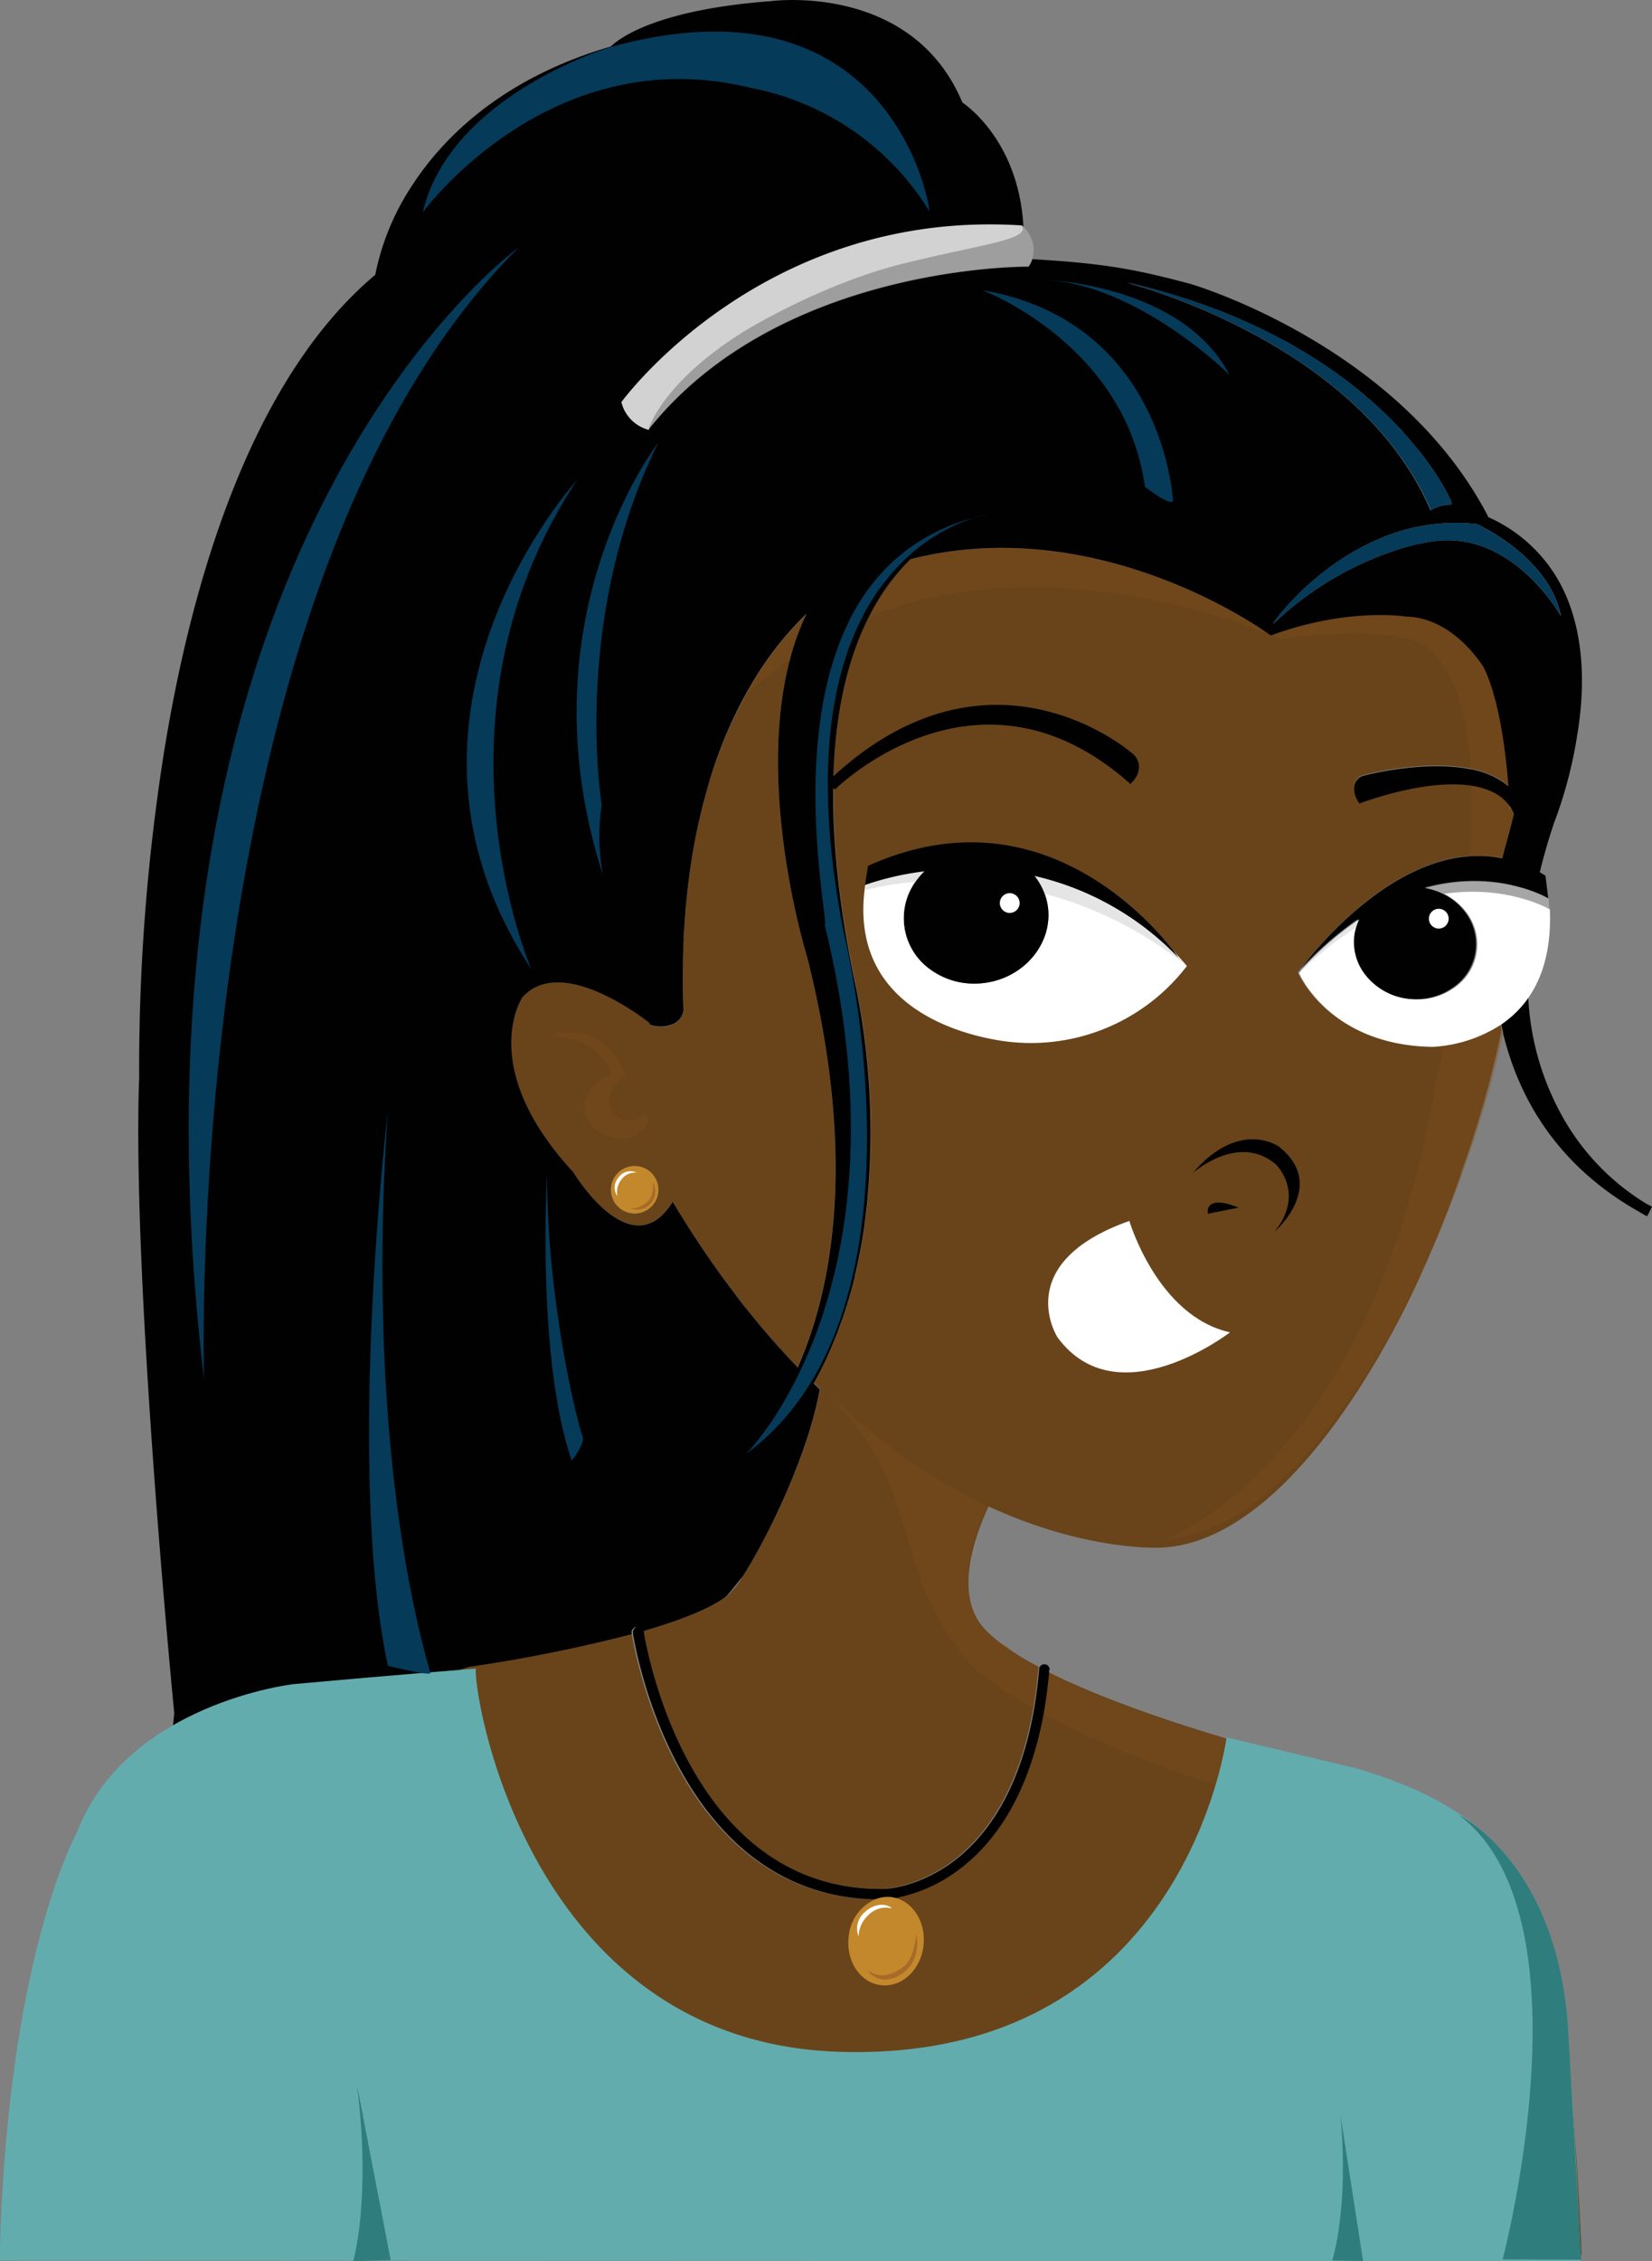<svg xmlns="http://www.w3.org/2000/svg" viewBox="0 0 308.65 422.28"><rect x="0" y="0" width="308.65" height="422.28" fill="#808080" stroke="none"/><defs><style>.cls-1{isolation:isolate;}.cls-2{fill:#69441a;}.cls-3{fill:#7f4b1e;mix-blend-mode:multiply;opacity:0.36;}.cls-4{fill:#010101;}.cls-5{fill:#d2d2d2;}.cls-6{fill:#9e9e9e;}.cls-7{fill:#fff;}.cls-8{fill:#ccc;opacity:0.5;}.cls-9{fill:#c2882b;}.cls-10{fill:#a86a28;}.cls-11{fill:#63acae;}.cls-12{fill:#307d7d;}.cls-13{fill:#053a59;}</style></defs><g class="cls-1"><g id="Layer_1" data-name="Layer 1"><g id="skin"><path class="cls-2" d="M150.76,178.61c-.45-1.49-9.52-31.63-3.13-55.57a48.08,48.08,0,0,1,3-8.26,61.85,61.85,0,0,0-10.06,12.8c-.46.76-.91,1.55-1.35,2.36A84.87,84.87,0,0,0,131.93,148c-.16.56-.31,1.12-.46,1.69s-.31,1.17-.45,1.77-.35,1.49-.52,2.25-.32,1.48-.47,2.24c-.2,1-.38,1.94-.55,2.94-.1.52-.18,1-.26,1.58-.17,1.07-.32,2.15-.47,3.26l-.21,1.67c-.07.56-.13,1.13-.19,1.7s-.12,1.16-.17,1.74-.1,1.08-.14,1.63c-.09,1.09-.16,2.21-.23,3.34,0,.56-.06,1.14-.08,1.71-.18,4-.21,8.17-.07,12.6v.11a3.87,3.87,0,0,1,0,.48,3.19,3.19,0,0,1-1.87,2.57,6.1,6.1,0,0,1-4.33.16l0-.1-.09-.33S105,177.85,97.55,186.27c0,0-8.63,12.95,9.5,32.58,0,0,10.86,18.1,18.59,5.57,0,.09.1.18.16.27.24.39.47.78.71,1.16l.56.91a4.78,4.78,0,0,0,.26.42L128.5,229q.75,1.17,1.5,2.31,1.23,1.89,2.49,3.69c.49.72,1,1.42,1.49,2.12s1,1.38,1.49,2.06,1,1.35,1.5,2q1.5,2,3,3.86c.5.62,1,1.24,1.51,1.85,2.51,3,5,5.84,7.56,8.46a.14.14,0,0,1,0-.06c.15-.32.29-.65.42-1C160,229.22,156.08,199.46,150.76,178.61Zm-32.18,48a4.43,4.43,0,1,1,4.42-4.42A4.42,4.42,0,0,1,118.58,226.61Z"/><path class="cls-2" d="M120.11,304.74l0-.13c10.4-3,14.34-5.44,15.74-6.59a3.71,3.71,0,0,0,.7-.7,16.14,16.14,0,0,0,2.26-3c4.36-6.7,12.16-22.46,14.39-34.84l.05,0s0-.05,0-.08c-.39-.37-.77-.74-1.16-1.13.19-.34.37-.68.55-1,.34-.64.68-1.29,1-1.95a1.24,1.24,0,0,0,.1-.2c.29-.59.58-1.19.85-1.79s.52-1.15.77-1.74.6-1.42.89-2.15c.22-.56.44-1.13.64-1.7s.35-.92.5-1.39c.47-1.33.91-2.69,1.31-4.07.17-.56.33-1.13.48-1.7,0-.11.06-.22.1-.33.17-.66.34-1.31.5-2a.65.65,0,0,1,0-.13c.34-1.41.65-2.84.93-4.3.08-.4.16-.8.22-1.2.11-.57.21-1.14.31-1.72.12-.75.24-1.51.35-2.28l0-.24c.11-.77.21-1.55.3-2.33s.19-1.57.26-2.36l0-.32q.12-1.2.21-2.43a135.77,135.77,0,0,0-2.32-36.38c-3.2-14.84-4.44-27.21-4.31-37.51,0-.26,0-.51,0-.76l0-1.41c.41-13.18,3.09-22.84,6.7-29.9a40.38,40.38,0,0,1,7.56-10.51c34.52-8.8,65,12.49,66.92,13.85h0l.07,0,.43.32.21-.08.3-.11c14.06-5.08,24.69-3.37,24.8-3.35l.13,0c8.66.28,14,8.94,14.34,9.46,3.17,6.38,4.28,17.61,4.61,22.12a15.52,15.52,0,0,0-7.24-3.18c-8.64-1.67-19.36,1.1-20,1.29l-.22.08a2.51,2.51,0,0,0-1.27,1.54,4,4,0,0,0,.46,2.79l.43.73.79-.3c.14,0,11.52-4.3,20-3.06a14.24,14.24,0,0,1,4,1.15,8.38,8.38,0,0,1,3.3,2.68l0,.67v.09l.26-.31a6.8,6.8,0,0,1,.53,1,.42.42,0,0,1,0,.1q-.66,2.8-1.5,5.73c0,.07-.29,1-.65,2.56h-.05a22.06,22.06,0,0,0-6.25-.38c-15.11,1.15-27.88,16.54-30.69,20.17-.14.17-.25.32-.33.43l-.13.17c-.27.31-.51.63-.76.95l0,.05a0,0,0,0,1,0,0c.47,1,6.38,13.43,24.84,13.76a19.25,19.25,0,0,0,2.13-.19,25.88,25.88,0,0,0,10.81-4l0,0c.08.37.16.74.25,1.11a.43.43,0,0,1,0,.11s0,0,0,.05a193.68,193.68,0,0,1-7.58,26.71.56.56,0,0,1,0,.12Q270,228,265.81,237.26S244.66,287.32,217.3,289c0,0-13.7,1-32.61-7.68-3.27,7.11-6.32,17.4-.36,23.28a27.61,27.61,0,0,0,3.08,2.59c.52.39,1.07.77,1.65,1.15l0,0c1.52,1,3.2,2,5,2.94a.89.89,0,0,0-.08.17,1.43,1.43,0,0,0,0,.22c-.23,2.61-.55,5.06-.94,7.35-5.63,32.47-27,33.66-27.94,33.69C127.55,353.42,120.18,305.22,120.11,304.74Z"/><path class="cls-2" d="M295.5,421.06h-.16l-14.4,0-26.45,0h-5.31l-176.35.26H66.2l-65.75.1c1.32-56.8,14.09-78.38,14.09-78.38,3.9-10.22,11.73-16.75,19.48-20.9h0a65.29,65.29,0,0,1,21-6.83c7.21-.75,13.78-1.52,19.77-2.29h0l2.8-.38,1.59-.21,1.11-.16.43-.06h.09q3.69-.52,7.06-1.05l.16,0h0a282.26,282.26,0,0,0,30-6.05c.43,2.71,8.34,48.94,45.37,49.55a6.21,6.21,0,0,1,2.94-.4,4.89,4.89,0,0,1,.78.15,28.77,28.77,0,0,0,12.08-5.51c9.33-7.12,13.63-18.57,15.55-28.92.5-2.62.83-5.17,1-7.56a1.8,1.8,0,0,0,0-.22c9.61,4.84,22.27,9.15,33.2,12.41,13.05,3.89,23.64,6.28,23.64,6.28,9.83,2.88,17.65,6.6,23.69,11.7h0c9.07,7.63,14.14,18.38,16,34.08l.09.79c.09.71.16,1.43.23,2.17.16,1.74.32,3.49.46,5.24v.1C294.83,403.12,295.5,421.06,295.5,421.06Z"/></g><g id="skin_shading"><path class="cls-3" d="M189.1,308.33a42.08,42.08,0,0,0,4.93,3.11,1.43,1.43,0,0,0,0,.22c-.23,2.61-.55,5.06-.94,7.35-6.36-3.56-11.73-7.4-14-11,0,0-5.71-7.55-7.91-15.24-5.1-17.85-6.37-21.33-17.43-33.78a106.71,106.71,0,0,0,30.78,22.31s-10.18,18.61,2.9,25.83c.24.14.48.27.73.39a9.7,9.7,0,0,0,.92.76Z"/><path class="cls-3" d="M227.29,332.73l-.25.19c-.76.55-18.27-5.45-32.17-12.91.5-2.62.83-5.17,1-7.56,6.09,3.15,16.42,7.51,33.21,12.21l.06,0S231.58,329.44,227.29,332.73Z"/><path class="cls-3" d="M150.7,114.63l-.07.15a48.08,48.08,0,0,0-3,8.26,70.82,70.82,0,0,0-8.41,6.9l-.12.11c.49-.89,1-1.74,1.47-2.56A61.69,61.69,0,0,1,150.7,114.63Z"/><path class="cls-3" d="M237.32,118.52l-.27-.11h0c-8.92-3.59-43-15.58-74.48-3.34a40.38,40.38,0,0,1,7.56-10.51l.12-.12c35.4-9,66.55,13.69,66.89,13.94Z"/><path class="cls-3" d="M282,147.16l0-.32a15.52,15.52,0,0,0-7.24-3.18c-.78-12.7-4.14-22.88-12.49-24.52-9.68-1.89-22.94.21-22.94.21s-.53-.24-1.51-.65l-.11,0,.41-.15c14.06-5.08,24.69-3.37,24.8-3.35l.13,0c8.66.28,14,8.94,14.34,9.46,3.19,6.43,4.3,17.78,4.62,22.22h0C282,147,282,147.06,282,147.16Z"/><path class="cls-3" d="M280.85,192.84a.43.43,0,0,0,0,.11,196.06,196.06,0,0,1-7.69,26.34.56.56,0,0,1,0,.12q-2.94,8-6.84,16.61s-21.34,49.81-48.71,51.45c0,0,38.53-13.5,50.64-85.28,0,0,.61-2.58,1.46-6.82a25.88,25.88,0,0,0,10.81-4l0,0c.08.37.16.74.25,1.11C280.78,192.56,280.82,192.7,280.85,192.84Z"/><path class="cls-3" d="M283,152c-.43,1.83-.91,3.7-1.46,5.61,0,.06-.32,1.06-.7,2.77a22.06,22.06,0,0,0-6.25-.38c.29-4.5.42-9,.28-13.28a14.24,14.24,0,0,1,4,1.15,8.38,8.38,0,0,1,3.3,2.68,0,0,0,0,1,0,0l0,.43.15-.17a.42.42,0,0,1,.08.12.13.13,0,0,1,0,0A6.8,6.8,0,0,1,283,152Z"/><path class="cls-3" d="M121.34,208.82a5.61,5.61,0,0,1-2.9,3.32,0,0,0,0,1,0,0c-2.67,1.19-5.8-.28-6-.41-4.68-2.63-2.93-6.93-2.93-6.93a6.73,6.73,0,0,1,2.91-3.33,4.34,4.34,0,0,1,1.88-.57,9.62,9.62,0,0,0-6.35-6.52,14.39,14.39,0,0,0-5.17-.8,10.2,10.2,0,0,1,4.19-.75c3.15.05,7.36,1.55,10,8.12a8.07,8.07,0,0,0-2.88,3.16,3.71,3.71,0,0,0,.8,4.11,4.92,4.92,0,0,0,2,.91h0a4.25,4.25,0,0,0,3.64-1.14Z"/></g><g id="nose"><path id="nostril" class="cls-4" d="M225.68,226.66s-.86-3.81,5.73-1.14Z"/><path id="nose-2" data-name="nose" class="cls-4" d="M222.82,219.08s8.55-7.64,15.56-1.63c0,0,5.58,5.34-.23,12.54,0,0,10-8.6.78-15.87C238.93,214.12,231.59,208.84,222.82,219.08Z"/></g><g id="hair"><path class="cls-4" d="M290.32,107A28.37,28.37,0,0,0,278.1,96.59c-16.51-32-55.18-43.43-55.66-43.56-11.11-3-17.08-3.88-29.57-4.63a5.78,5.78,0,0,1-.69,1.42s-46.38-.54-71,30.41a1.27,1.27,0,0,1,.05-.16,11.27,11.27,0,0,1,.64-1.48c.08-.17.18-.36.29-.56,1.33-2.46,4.31-6.77,10.59-11.68.36-.29.73-.57,1.12-.86s.55-.41.83-.6q1.4-1,3-2l1.41-.9s14.27-8.83,29.79-12.65c14.06-3.47,22.4-4.3,22.25-6.59v0h0a1.33,1.33,0,0,0-.23-.6l.12.12c.05,0,.1.11.17.18a.41.41,0,0,0,0-.11c-.83-15.12-9.67-22-11.41-23.21C170.41-3.26,144.31.18,144.11.21c-21.93,1.62-28.69,7.2-30,8.48-20.6,6-31.46,17.32-37,25.77a46.72,46.72,0,0,0-7,16.86c-24.06,20.2-34.77,59.78-39.52,89.49A377.82,377.82,0,0,0,26,201.14c-1.4,37.73,6.48,118,6.56,118.79l-.23,2.28H34c11.23-4,34.78-8.44,39.21-8.85l1.58-.27h0l1.86-.32.94-.06c1.3-.06,3.16-.09,3.9-.16a27.72,27.72,0,0,0,4.2-.67h0c1.13-.29,1.76-.56,2.16-.65l.16,0h0a282.26,282.26,0,0,0,30-6.05l0-.12a1,1,0,0,1,2-.41c10.4-3,14.34-5.44,15.74-6.59,1.05-1.2,2-2.43,3-3.66,4.36-6.7,12.16-22.46,14.39-34.84l.05,0s0-.05,0-.08c-.39-.37-.77-.74-1.16-1.13.19-.34.37-.68.55-1,.34-.64.68-1.29,1-1.95a1.24,1.24,0,0,0,.1-.2c.29-.59.58-1.19.85-1.79s.52-1.15.77-1.74.6-1.42.89-2.15c.22-.56.44-1.13.64-1.7s.35-.92.5-1.39c.47-1.33.91-2.69,1.31-4.07.17-.56.33-1.13.48-1.7,0-.11.06-.22.1-.33.17-.66.34-1.31.5-2a.65.65,0,0,1,0-.13c.33-1.41.65-2.84.93-4.3.08-.4.16-.8.22-1.2.11-.57.21-1.14.31-1.72.12-.75.24-1.51.35-2.28l0-.24c.11-.77.21-1.55.3-2.33s.19-1.57.26-2.36l0-.32q.12-1.2.21-2.43a135.77,135.77,0,0,0-2.32-36.38c-3.2-14.84-4.44-27.21-4.31-37.51l.31.32.34-.32c3.26-3,27.75-24.14,54.14-1.37l.75.65.66-.75a3.92,3.92,0,0,0,.93-2.72,3.3,3.3,0,0,0-1.29-2.28c-.27-.23-26.25-22.8-55.8,4.3.41-13.18,3.09-22.84,6.7-29.9a40.38,40.38,0,0,1,7.56-10.51l.12-.12c35.4-9,66.55,13.69,66.89,13.94l.2.15.33.13.41-.15c14.06-5.08,24.69-3.37,24.8-3.35l.13,0c8.66.28,14,8.94,14.34,9.46,3.19,6.43,4.3,17.78,4.62,22.22h0c0,.1,0,.2,0,.3l0-.32a15.52,15.52,0,0,0-7.24-3.18c-8.64-1.67-19.36,1.1-20,1.29l-.22.08a2.51,2.51,0,0,0-1.27,1.54,4,4,0,0,0,.46,2.79l.43.73.79-.3c.14,0,11.52-4.3,20-3.06a14.24,14.24,0,0,1,4,1.15,8.38,8.38,0,0,1,3.3,2.68,0,0,0,0,1,0,0,2.33,2.33,0,0,1,.17.26.42.42,0,0,1,.08.12.13.13,0,0,1,0,0,6.8,6.8,0,0,1,.53,1,.42.42,0,0,1,0,.1q-.66,2.8-1.5,5.73c0,.07-.29,1-.65,2.56h-.05a22.06,22.06,0,0,0-6.25-.38c-15.11,1.15-27.88,16.54-30.69,20.17-.14.17-.25.32-.33.43l-.13.17-.08.11c.23-.24.45-.48.68-.71a61.84,61.84,0,0,1,9.86-8.44,10.52,10.52,0,0,0-.89,2.91,9.91,9.91,0,0,0,2,7.39,12.06,12.06,0,0,0,8,4.54,14,14,0,0,0,1.7.11,12,12,0,0,0,7-2.22,9.8,9.8,0,0,0,2.16-14.13l-.15-.19a11.62,11.62,0,0,0-4-3.19,12.16,12.16,0,0,0-3.38-1.09,34,34,0,0,1,8-1.25,32.66,32.66,0,0,1,5.75.28h0a31.36,31.36,0,0,1,3.93.82,25.57,25.57,0,0,1,3.05,1,20,20,0,0,1,2.32,1.09l.07,0-.51-4.19c-.36-.23-.71-.44-1.07-.64.73-3,1.62-6.09,2.67-9.22a81.13,81.13,0,0,0,4.35-16.54C296.72,124.92,295.16,114.44,290.32,107ZM137,241.23q-.75-1-1.5-2c-.5-.68-1-1.36-1.49-2.06s-1-1.4-1.49-2.12q-1.26-1.8-2.49-3.69-.75-1.14-1.5-2.31l-1.17-1.86a4.78,4.78,0,0,1-.26-.42c-.2-.3-.38-.6-.56-.91s-.47-.77-.71-1.16c-.06-.09-.11-.18-.16-.27-7.73,12.53-18.59-5.57-18.59-5.57-18.13-19.63-9.5-32.58-9.5-32.58,7.43-8.42,23.76,4.75,23.76,4.75l.09.33a6.13,6.13,0,0,0,4.36-.15,3.18,3.18,0,0,0,1.87-2.48,3.87,3.87,0,0,0,0-.48v-.11c-.14-4.43-.11-8.62.07-12.6,0-.57,0-1.15.08-1.71.06-1.13.14-2.25.23-3.34,0-.55.09-1.09.14-1.63s.11-1.16.17-1.74.12-1.14.19-1.7.13-1.12.21-1.67c.14-1.11.3-2.2.47-3.26.08-.54.16-1.06.26-1.58.17-1,.35-2,.55-2.94.15-.76.3-1.51.47-2.24s.34-1.51.52-2.25.29-1.19.45-1.77.3-1.13.46-1.69a83.77,83.77,0,0,1,7.17-18c.49-.89,1-1.74,1.47-2.56a61.69,61.69,0,0,1,10.13-12.86l-.07.15a48.08,48.08,0,0,0-3,8.26c-6.39,23.94,2.68,54.08,3.13,55.57,5.32,20.85,9.28,50.61-1.27,75.76-.13.32-.27.65-.42,1a.14.14,0,0,0,0,.06c-2.52-2.62-5.05-5.43-7.56-8.46-.51-.61-1-1.23-1.51-1.85Q138.47,243.22,137,241.23Zm73.6-188.4,1.85.44-1.69-.49q5.47,1.28,10.35,2.86l1.14.37.44.15,1.83.63,1.67.61q3,1.1,5.7,2.3l1.57.7,1.66.77c.3.13.59.28.88.42.64.31,1.27.63,1.89.95.41.2.81.41,1.21.63,1,.51,1.92,1,2.83,1.56l1.41.82c.46.28.92.55,1.36.83l1.33.84c.87.55,1.71,1.12,2.53,1.68.41.28.81.57,1.2.85.79.56,1.56,1.13,2.3,1.7l1.26,1c.23.17.45.36.67.54s.7.56,1,.85c1,.85,2,1.69,2.87,2.53.6.55,1.17,1.1,1.72,1.65.27.25.52.51.77.77l.73.75q1.1,1.14,2,2.22c.42.48.83,1,1.21,1.42l.57.69.54.67c.88,1.12,1.64,2.16,2.3,3.13.27.39.52.76.75,1.12s.47.74.68,1.09l.32.52.52.93c.12.21.23.4.32.58l.26.51.27.57a1.22,1.22,0,0,1,.11.24,5.64,5.64,0,0,1,.23.56c0,.06,0,.11.05.15s.06.18,0,.2h0q0,.09,0,.09a7.63,7.63,0,0,0-3.94,1.09C254.44,65.39,215.35,54.11,210.57,52.83Zm56.35,48.39a36.37,36.37,0,0,0-5.47,1.31,60.46,60.46,0,0,0-23.6,14s0,0,.07-.15l-.07.06c-.48.46,7.24-10.78,20.53-16.12a35.86,35.86,0,0,1,17.5-2.45s13.29,5.88,15.71,17l0,0c0,.06,0,.11,0,.17S282.43,98.38,266.92,101.22Z"/><path class="cls-4" d="M308.65,225.34l-.9,1.78c-.09,0-.61-.29-1.44-.78-15.43-8.69-22.52-21.27-25.46-33.28a.31.31,0,0,1,0-.22c0-.14-.07-.28-.1-.42-.09-.37-.17-.74-.25-1.11l.55-.4a19.58,19.58,0,0,0,4.48-4.55,50.7,50.7,0,0,0,7.16,23.49,44.36,44.36,0,0,0,15,15C308,225,308.32,225.17,308.65,225.34Z"/></g><g id="hairclip"><path id="hairclip_highlight" class="cls-5" d="M168.9,49.3C153.38,53.12,139.11,62,139.11,62c-15.45,9.58-17.9,18.28-17.9,18.28a7.13,7.13,0,0,1-5.12-5.18s26.19-36.16,74.82-33C192.73,44.87,184.21,45.52,168.9,49.3Z"/><path id="hairclip_shade" class="cls-6" d="M192.87,48.3a5.78,5.78,0,0,1-.69,1.42s-46.38-.54-71,30.41c0,0,2.45-8.7,17.9-18.28,0,0,14.27-8.83,29.79-12.65,15.31-3.78,23.83-4.43,22-7.24,0,0,.12.11.29.3C192,43.08,193.79,45.46,192.87,48.3Z"/></g><path id="mouth" class="cls-7" d="M211,228s5.23,17.8,18.81,20.81c0,0-21,16.2-32.23.94C197.58,249.75,188.69,235.91,211,228Z"/><g id="eye_whites"><path class="cls-7" d="M221.75,180.4a36.68,36.68,0,0,1-32.09,14.26s-32.07-1.91-28-29.41l.15-.05a53.49,53.49,0,0,1,10.92-2.49,13.51,13.51,0,0,0-1.69,2,11.73,11.73,0,0,0,2.64,16.21,13.89,13.89,0,0,0,8.38,2.75,15.09,15.09,0,0,0,2-.14c7.38-1,12.64-7.41,11.72-14.22a11.31,11.31,0,0,0-.6-2.44,11.53,11.53,0,0,0-1.86-3.29,53.89,53.89,0,0,1,26.88,15.27c-.06-.11-.38-.56-.94-1.28l.23.24c.08.08.14.16.21.24C220.39,178.82,221.07,179.6,221.75,180.4Z"/><path class="cls-7" d="M285.53,186.36a19.58,19.58,0,0,1-4.48,4.55l-.55.4,0,0a25.88,25.88,0,0,1-10.81,4,19.25,19.25,0,0,1-2.13.19c-18.46-.33-24.37-12.71-24.84-13.76a0,0,0,0,0,0,0l0-.05c.25-.32.49-.64.76-.95l-.08.11c.23-.24.45-.48.68-.71a61.84,61.84,0,0,1,9.86-8.44,10.52,10.52,0,0,0-.89,2.91,9.91,9.91,0,0,0,2,7.39,12.06,12.06,0,0,0,8,4.54,14,14,0,0,0,1.7.11,12,12,0,0,0,7-2.22,9.8,9.8,0,0,0,2.16-14.13l-.15-.19a11.62,11.62,0,0,0-4-3.19,36.06,36.06,0,0,1,10.05-.1h0a32.5,32.5,0,0,1,4.14.83c1.06.28,2,.59,2.78.88a23.28,23.28,0,0,1,2.83,1.26C289.88,177.3,288.16,182.6,285.53,186.36Z"/></g><g id="right_eye"><path class="cls-4" d="M195.78,169.33c.92,6.81-4.34,13.19-11.72,14.22a15.09,15.09,0,0,1-2,.14,13.89,13.89,0,0,1-8.38-2.75A11.73,11.73,0,0,1,171,164.73a13.51,13.51,0,0,1,1.69-2,53.49,53.49,0,0,0-10.92,2.49l-.15.05h0l.55-3.56c30.61-13.87,51.49,8.83,56.74,15.46l0,0,.3.39c.56.72.88,1.17.94,1.28a53.89,53.89,0,0,0-26.88-15.27,11.53,11.53,0,0,1,1.86,3.29A11.31,11.31,0,0,1,195.78,169.33Z"/></g><g id="eye_shadow"><path class="cls-8" d="M172.72,162.71a13.51,13.51,0,0,0-1.69,2,51.21,51.21,0,0,0-9.39,1.53l.16-1.06A53.49,53.49,0,0,1,172.72,162.71Z"/><path class="cls-8" d="M221.15,179.94a72,72,0,0,0-26-13.05,11.53,11.53,0,0,0-1.86-3.29,53.89,53.89,0,0,1,26.88,15.27c-.06-.11-.38-.56-.94-1.28l-.3-.39.53.63c.08.08.14.16.21.24C220.65,179.23,221.15,179.94,221.15,179.94Z"/><path class="cls-8" d="M289.47,169.84a23.28,23.28,0,0,0-2.83-1.26c-.78-.29-1.72-.6-2.78-.88a32.5,32.5,0,0,0-4.14-.83h0a36.06,36.06,0,0,0-10.05.1,12.16,12.16,0,0,0-3.38-1.09,34,34,0,0,1,8-1.25,32.66,32.66,0,0,1,5.75.28h0a31.36,31.36,0,0,1,3.93.82,25.57,25.57,0,0,1,3.05,1,20,20,0,0,1,2.32,1.09v.06C289.38,168.57,289.43,169.22,289.47,169.84Z"/><path class="cls-8" d="M253.87,171.74a9,9,0,0,0-.58,1.52,62.63,62.63,0,0,0-10.61,8.54l-.08.08.07-.1c.18-.22.64-.79,1.34-1.6A61.84,61.84,0,0,1,253.87,171.74Z"/></g><g id="eye_highlights"><circle class="cls-7" cx="188.65" cy="168.64" r="1.85"/><circle class="cls-7" cx="268.81" cy="171.56" r="1.85"/></g><path class="cls-4" d="M196,311.83c0,.13,0,.26,0,.4a1.8,1.8,0,0,1,0,.22c-.22,2.39-.55,4.94-1,7.56-1.92,10.35-6.22,21.8-15.55,28.92a28.77,28.77,0,0,1-12.08,5.51,4.89,4.89,0,0,0-.78-.15,6.21,6.21,0,0,0-2.94.4c-37-.61-44.94-46.84-45.37-49.55l0-.12a1,1,0,0,1,2-.41l0,.13c.07.48,7.44,48.68,45,48,.95,0,22.31-1.22,27.94-33.69.39-2.29.71-4.74.94-7.35a1.43,1.43,0,0,1,0-.22.89.89,0,0,1,.08-.17,1,1,0,0,1,1.87.56Z"/><path class="cls-4" d="M167.24,354.44a14,14,0,0,1-2.08.26h-.88c-.26,0-.51,0-.76,0a6.21,6.21,0,0,1,2.94-.4A4.89,4.89,0,0,1,167.24,354.44Z"/><g id="jewelry"><g id="gold"><path class="cls-9" d="M172.55,363.28c-.5,4.54-4,7.87-7.9,7.45s-6.6-4.45-6.1-9a8.43,8.43,0,0,1,5-7.05,6.21,6.21,0,0,1,2.94-.4,4.89,4.89,0,0,1,.78.15C170.68,355.27,173,359.05,172.55,363.28Z"/><path class="cls-9" d="M123,222.19a4.42,4.42,0,1,1-4.42-4.43A4.42,4.42,0,0,1,123,222.19Z"/></g><g id="shading"><path class="cls-10" d="M117.87,225.67c-.39,0,.76.21,1.17.21a3.37,3.37,0,0,0,3.37-3.38,3,3,0,0,0-.43-1.66s.31,2.13-.78,3.33A4.42,4.42,0,0,1,117.87,225.67Z"/><path class="cls-10" d="M162.22,368c-.39-.29,1,1.81,3.37,1.68a6.46,6.46,0,0,0,5.65-5.41,6.91,6.91,0,0,0-.06-3s-.24,3.77-1.94,5.63C169.24,366.87,165.59,370.5,162.22,368Z"/></g><g id="highlights"><path class="cls-7" d="M119.08,219,119,219a2.76,2.76,0,0,0-3.53,1,2.81,2.81,0,0,0-.12,3.39,3.8,3.8,0,0,1,.76-3.12A3.16,3.16,0,0,1,119.08,219Z"/><path class="cls-7" d="M166.66,356.39l-.09-.09c-1.27-1-3.43-.71-5,.79a4,4,0,0,0-1.16,4.54,5.69,5.69,0,0,1,1.93-4.09A4.53,4.53,0,0,1,166.66,356.39Z"/></g></g><path id="shirt" class="cls-11" d="M229.16,324.46s-7.57,59.35-70.06,58.75H159c-59-.25-70.41-64.72-70.12-71.61,0,0-15.53,1.22-34,2.9,0,0-31.27,3.52-40.52,27.74,0,0-13.12,23.13-14.44,79.93l295.4.1s-.79-23.74-2.64-43.48c-2.65-28.18-13.83-41.1-39.37-48.58Z"/><g id="shirt_shading"><path class="cls-12" d="M272.48,338.88s18.45,8.86,20.48,39.86L295.43,422l-14.69-.06S297.76,357.7,272.48,338.88Z"/><path class="cls-12" d="M66.7,389.4,73,422.09l-7,.16S69.39,410.55,66.7,389.4Z"/><path class="cls-12" d="M250.46,395.08l4.21,27.16-5.77-.09S252.05,412.61,250.46,395.08Z"/></g><g id="hair_highlights"><path class="cls-13" d="M182,96.7a33.37,33.37,0,0,0-13,7.85,40,40,0,0,0-8.14,11.21c-5.76,11.53-8.84,29.7-3.25,58.23,0,0,17.74,71.18-18.26,97.55.76-.75,31.19-31.53,14.76-98.72.69-1-6.51-33.22,4.06-55.86a38.32,38.32,0,0,1,8.14-11.62A35.48,35.48,0,0,1,182,96.7Z"/><path class="cls-13" d="M184.64,96.08h0c-.85.17-1.68.36-2.49.58A14.91,14.91,0,0,1,184.64,96.08Z"/><path class="cls-13" d="M271.29,94.11v0h0q0,.09,0,.09a7.63,7.63,0,0,0-3.94,1.09c-12.91-29.93-52-41.21-56.78-42.49l1.85.44-1.69-.49q5.47,1.28,10.35,2.86l1.14.37.44.15,1.83.63,1.67.61q3,1.1,5.7,2.3l1.57.7,1.66.77c.3.13.59.28.88.42.64.31,1.27.63,1.89.95.41.2.81.41,1.21.63,1,.51,1.92,1,2.83,1.56l1.41.82c.46.28.92.55,1.36.83l1.33.84c.87.55,1.71,1.12,2.53,1.68.41.28.81.57,1.2.85.79.56,1.56,1.13,2.3,1.7l1.26,1c.23.17.45.36.67.54s.7.56,1,.85c1,.85,2,1.69,2.87,2.53.6.55,1.17,1.1,1.72,1.65.27.25.52.51.77.77l.73.75q1.1,1.14,2,2.22c.42.48.83,1,1.21,1.42l.57.69.54.67c.88,1.12,1.64,2.16,2.3,3.13.27.39.52.76.75,1.12s.47.74.68,1.09l.32.52.52.93c.12.21.23.4.32.58l.26.51.27.57a1.22,1.22,0,0,1,.11.24c.1.23.18.42.23.56s0,.11.05.15A.65.65,0,0,1,271.29,94.11Z"/><path class="cls-13" d="M291.61,115s-9.18-16.61-24.69-13.77a36.37,36.37,0,0,0-5.47,1.31,60.46,60.46,0,0,0-23.6,14s0,0,.07-.15l-.07.06c-.48.46,7.24-10.78,20.53-16.12a35.86,35.86,0,0,1,17.5-2.45s13.29,5.88,15.71,17l0,0C291.58,114.88,291.6,114.93,291.61,115Z"/><path class="cls-13" d="M219.16,93.54S217.59,60,183.47,54.17c0,0,26.77,10,30.44,36.74C213.91,90.91,218.64,94.59,219.16,93.54Z"/><path class="cls-13" d="M195.71,52.29s25.3.92,34,17.72C229.75,70,213,53.44,195.71,52.29Z"/><path class="cls-13" d="M123,82.66s-25.77,32.9-10.35,80.75a39.57,39.57,0,0,1-.23-13.11S106.67,115.56,123,82.66Z"/><path class="cls-13" d="M173.62,39.41C174,40,167.41-5.91,114,8.81c0,0-29.91,9-35,30.83,0,0,23.69-32.44,61.19-23.24A50.19,50.19,0,0,1,173.62,39.41Z"/><path class="cls-13" d="M96.91,46.2S19.63,101.69,38.12,257.58C38.12,257.58,33.5,109.62,96.91,46.2Z"/><path class="cls-13" d="M72.47,207.38s-7.92,66.71,0,103.7c0,0,7.93,2,7.93,1.33S67.85,274.75,72.47,207.38Z"/><path class="cls-13" d="M102.2,219.27s-2,34.35,4.62,53.5c0,0,2.64-3.3,2-4.62S102.2,243.71,102.2,219.27Z"/><path class="cls-13" d="M107.82,89.64s-40,43.53-8.56,91.34C99.26,181,78.66,133.56,107.82,89.64Z"/></g></g></g></svg>